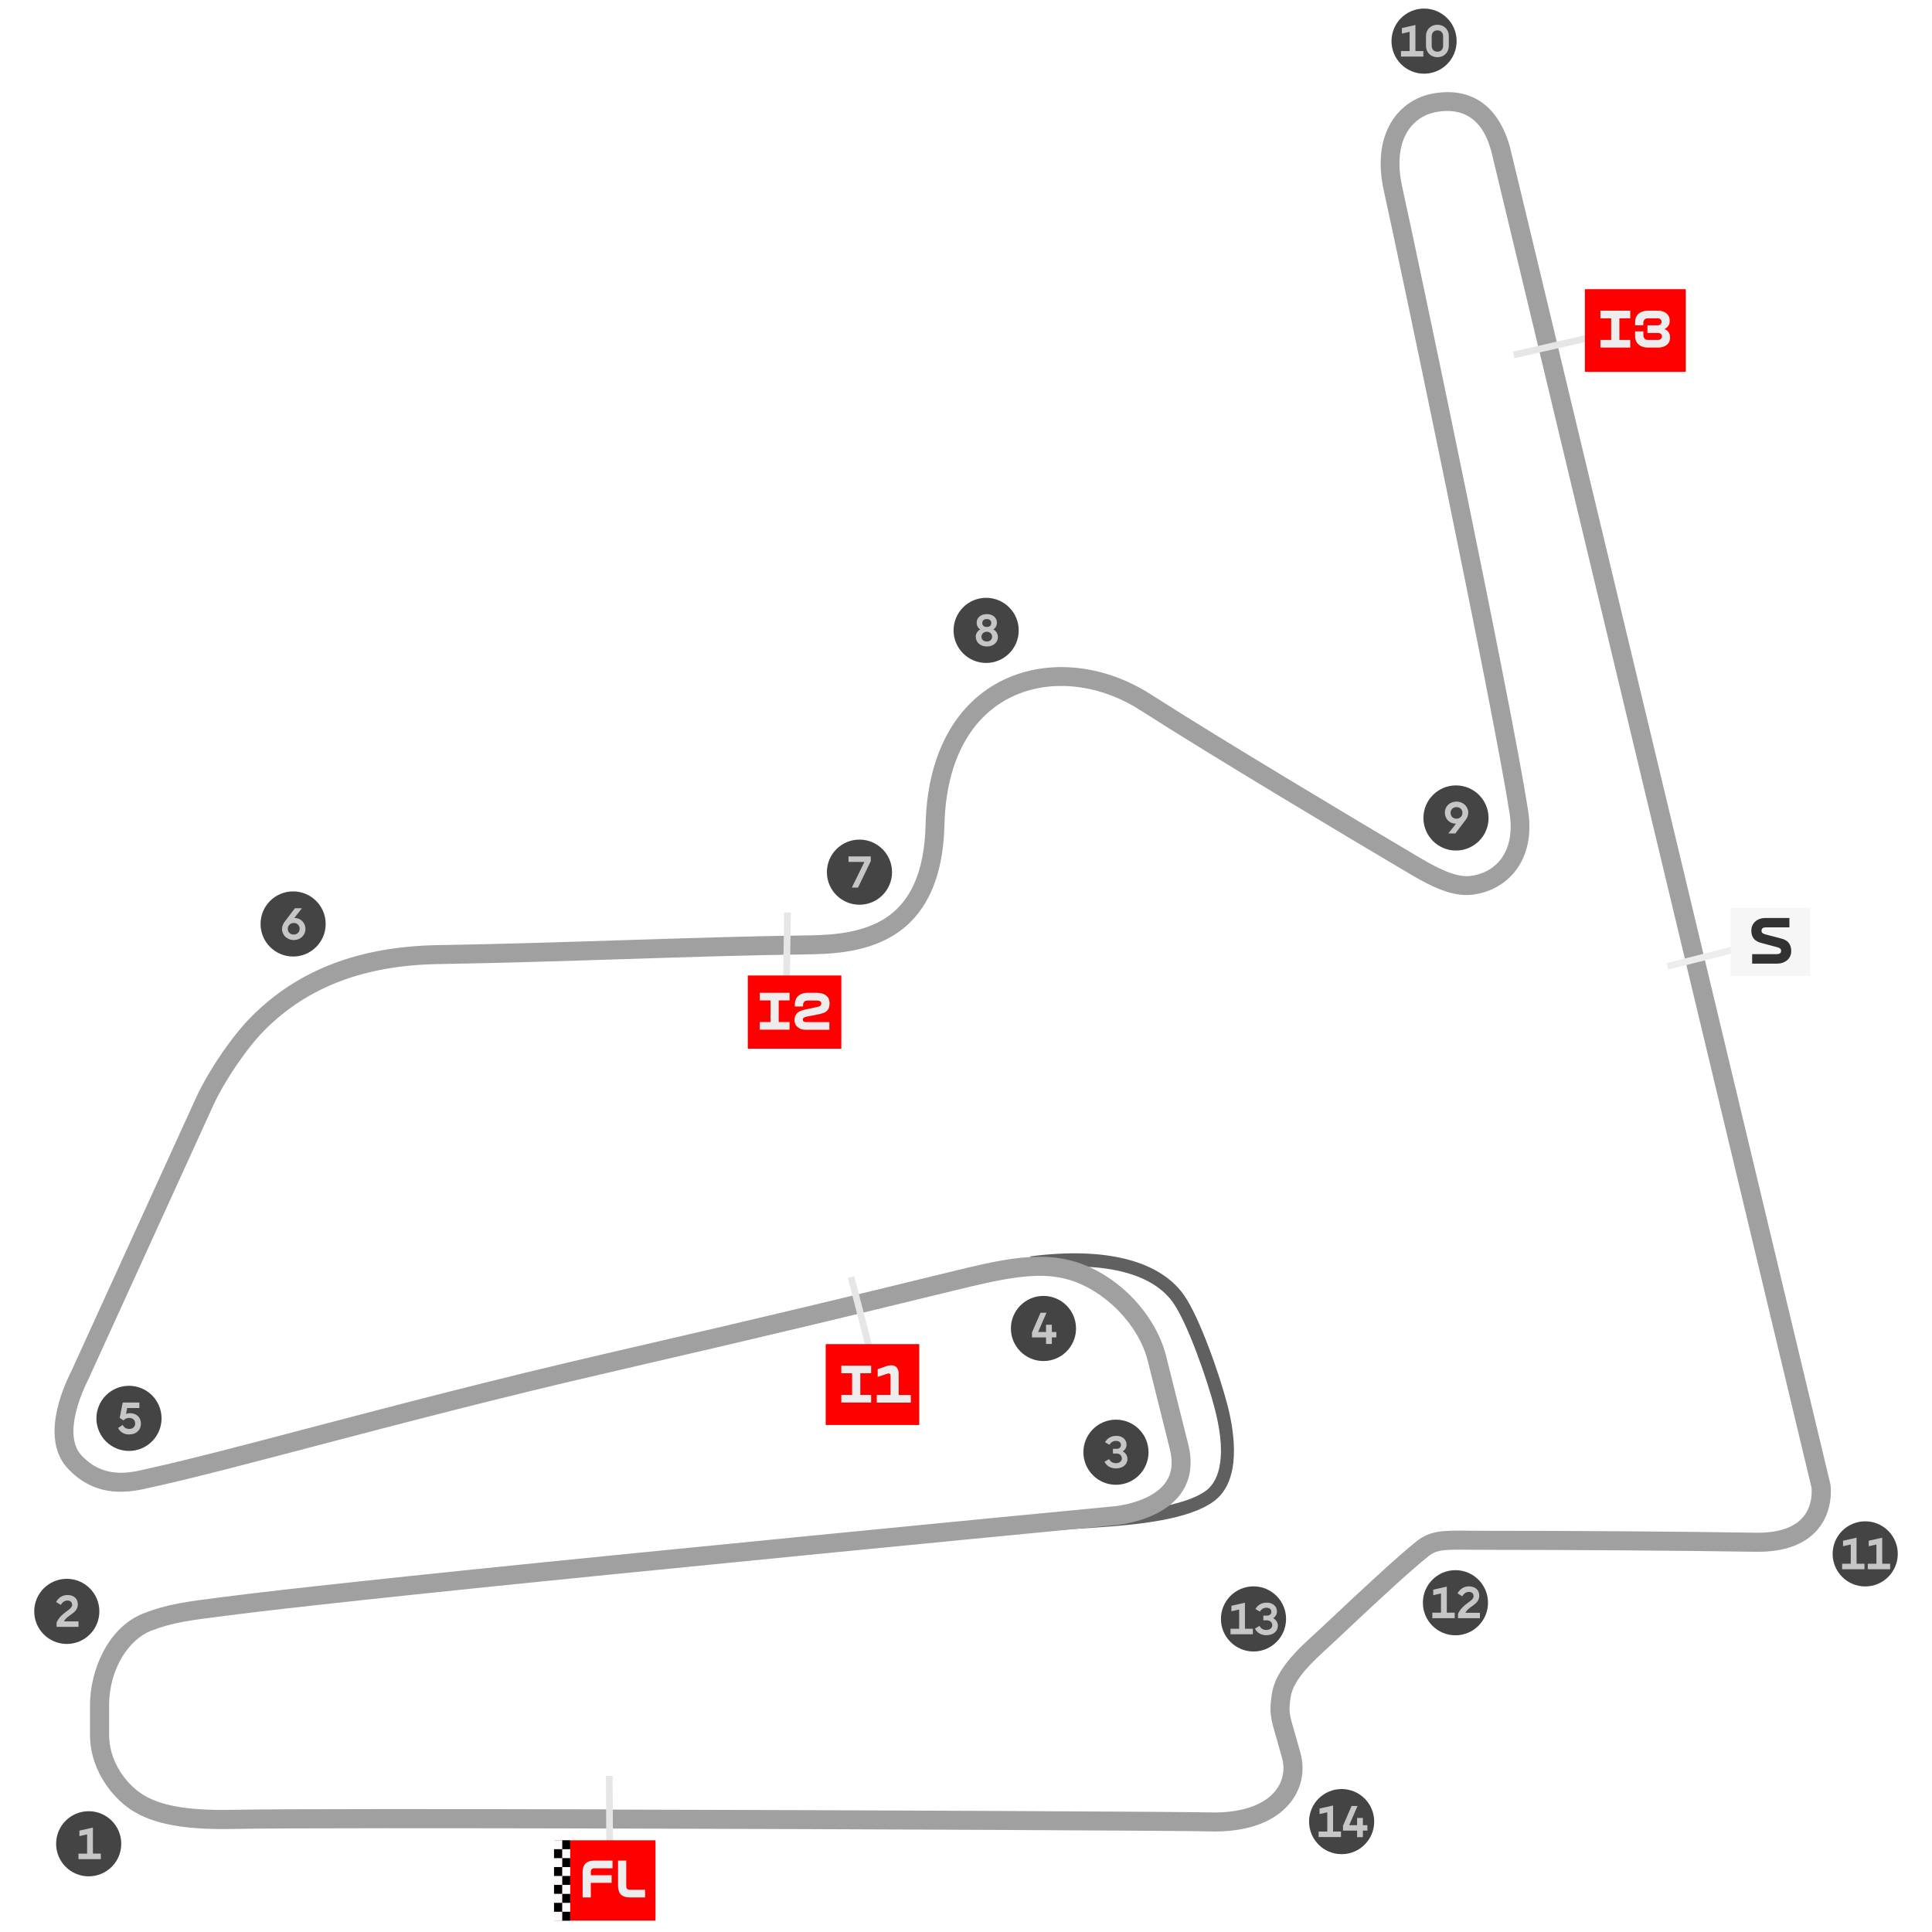 <svg xmlns="http://www.w3.org/2000/svg" id="uuid-d2f94d3e-6647-4fda-9ce4-5954aedbc6db" data-name="Capa 1" viewBox="0 0 210 210"><defs><style>.uuid-8b1af57d-a9f7-43b8-b1c0-56cde01b545f{fill:#444}.uuid-c039cce0-9758-482e-b943-54f893ae37c0{fill:#e6e6e6}.uuid-c51a9ed2-6079-4efb-9e57-3fce3161675c{fill:#c6c6c6}.uuid-d36f06d5-b4a8-4c58-9bf0-230a090bf6c9{fill:#fafafa}.uuid-92ac2b4b-b949-4bdd-beb3-fcb50f6c7791{fill:red}.uuid-61653424-6192-40d3-bd66-c7894c14b5c0{fill:#ededed}</style></defs><path d="m102.51 167.28-.12-1.44c.11 0 11.01-.89 16.12-1.21 4.86-.3 10.14-.85 12.55-2.58 1.03-.74 2.54-2.89.99-8.89-.87-3.38-3.02-9.43-4.55-11.58-2.33-3.29-7.77-4.57-15.31-3.59l-.19-1.43c8.09-1.05 14.01.43 16.67 4.18 1.69 2.38 3.89 8.64 4.77 12.06.75 2.93 1.56 8.19-1.55 10.42-2.7 1.94-7.99 2.52-13.31 2.85-5.09.32-15.98 1.2-16.09 1.2Z" style="fill:#606060"/><path d="M131.95 199.07c-.22 0-.45 0-.68-.01-2.18-.07-36.36-.24-65.38-.31-15.41-.04-34.98-.06-40.67.05-5.65.11-9.21-.66-11.54-2.49-1.88-1.47-3.9-4.28-3.9-7.73v-3.16c0-2.02.51-4.11 1.44-5.88 1.06-2.02 2.57-3.46 4.37-4.17 2.57-1.01 4.7-1.28 8.57-1.77.45-.06.93-.12 1.44-.18 4.53-.58 18.07-2.08 41.3-4.39 32.04-3.19 53.87-5.27 54.08-5.29h.03s4.03-.32 5.66-2.57c.7-.97.86-2.16.49-3.64l-2.4-9.59c-1-4.01-4.79-7.83-8.81-8.9-2.46-.65-5.16-.45-10.34.78-1.48.35-3.11.75-5.17 1.25-6.03 1.47-15.13 3.7-33.9 8.03-12.25 2.82-23.48 5.77-32.5 8.14-6.94 1.82-12.93 3.4-17.32 4.37-.12.03-.24.05-.37.08-2.02.47-5.78 1.34-8.97-2.06-2.92-3.11-.71-8.47.4-10.65l13.56-29.73c1.36-2.93 3.93-6.69 5.99-8.75 5.07-5.09 11.72-7.63 20.32-7.77 6.8-.11 13.63-.33 20.23-.54 6.9-.22 13.41-.43 19.46-.51 2.32-.03 5.83-.08 8.55-1.67 3.06-1.79 4.6-5.2 4.72-10.41.17-7.32 3.01-12.81 7.99-15.46 4.85-2.58 11.17-2.07 16.48 1.33 7.87 5.04 22.99 14.06 28.15 17.11.17.1.34.2.52.31 1.78 1.06 4.22 2.52 6.01 2.33 1.38-.15 2.58-.79 3.37-1.82.94-1.23 1.27-2.94.96-4.97-1.83-11.72-11.84-59.4-13.67-67.68-.86-3.88.04-6.32.94-7.69 1-1.52 2.54-2.54 4.32-2.88 4.19-.79 7.19 1.27 8.45 5.82.26.93 33.4 139.37 34.81 145.26l.02.08c.02.11.42 2.83-1.43 4.96-1.41 1.62-3.67 2.42-6.73 2.37-7.83-.12-19.61-.21-29.32-.21-.67 0-1.27 0-1.81-.01-2.69-.03-3.51-.01-4.41.71-2.01 1.61-5.45 4.79-10 9.08-.27.25-.56.52-.85.79-1.7 1.56-3.83 3.49-4.12 5.43-.23 1.56-.17 1.78.44 3.88.17.58.38 1.31.63 2.23.51 1.88.12 3.82-1.09 5.35-1.16 1.46-3.53 3.16-8.32 3.16Zm-66.06-2.38c29.83.07 63.23.24 65.45.31 3.42.11 6.02-.73 7.31-2.37.79-1 1.05-2.29.71-3.52-.25-.9-.45-1.62-.62-2.2-.63-2.17-.8-2.76-.5-4.76.4-2.66 2.82-4.87 4.77-6.65.29-.26.57-.52.83-.77 4.58-4.32 8.06-7.53 10.12-9.19 1.51-1.21 3.01-1.19 5.72-1.16.53 0 1.12.01 1.78.01 9.72 0 21.51.08 29.35.21 2.41.04 4.15-.52 5.14-1.66 1.13-1.29.98-3.02.95-3.26-.81-3.39-34.41-143.73-34.78-145.15-.36-1.29-1.44-5.22-6.08-4.34-1.23.23-2.29.94-2.98 1.99-.98 1.48-1.2 3.6-.65 6.11 1.83 8.29 11.86 56.05 13.69 67.81.51 3.28-.46 5.37-1.36 6.54-1.14 1.48-2.84 2.41-4.79 2.62-2.47.26-5.14-1.33-7.28-2.61-.18-.1-.35-.21-.51-.3-5.17-3.06-20.32-12.09-28.21-17.15-4.68-3-10.2-3.48-14.4-1.24-4.29 2.28-6.74 7.14-6.89 13.69-.14 5.91-2.07 9.99-5.74 12.14-3.19 1.87-7.03 1.92-9.57 1.95-6.03.08-12.54.29-19.42.51-6.61.21-13.44.43-20.26.54-8.04.13-14.22 2.48-18.9 7.17-1.88 1.88-4.33 5.46-5.57 8.15L9.62 149.89c-.7 1.39-2.84 6.1-.74 8.33 2.38 2.53 5.16 1.89 7 1.46.14-.03.27-.06.39-.09 4.35-.96 10.32-2.53 17.24-4.35 9.03-2.37 20.28-5.33 32.56-8.16 18.76-4.32 27.86-6.55 33.88-8.02 2.07-.51 3.7-.9 5.18-1.26 4.76-1.13 8.14-1.61 11.34-.77 4.77 1.26 9.1 5.64 10.29 10.39l2.4 9.59c.52 2.08.24 3.89-.82 5.36-2.16 2.98-6.81 3.38-7.16 3.41-.6.06-22.32 2.13-54.06 5.29-23.21 2.31-36.73 3.81-41.24 4.39-.51.06-.99.13-1.44.18-3.82.48-5.74.72-8.07 1.64-2.24.88-4.51 3.96-4.51 8.13v3.16c0 2.71 1.6 4.93 3.1 6.1 1.94 1.52 5.1 2.15 10.23 2.05 5.71-.11 25.29-.09 40.71-.05Z" style="fill:#a0a0a0"/><circle class="uuid-8b1af57d-a9f7-43b8-b1c0-56cde01b545f" cx="9.64" cy="200.41" r="3.54"/><path class="uuid-c51a9ed2-6079-4efb-9e57-3fce3161675c" d="M8.53 201.48h.94v-2.09l-.84.19v-.6l1.47-.33v2.83h.86v.6H8.53v-.6Z"/><circle class="uuid-8b1af57d-a9f7-43b8-b1c0-56cde01b545f" cx="7.26" cy="175.15" r="3.54"/><path class="uuid-c51a9ed2-6079-4efb-9e57-3fce3161675c" d="M7.83 174.39c0-.24-.18-.42-.49-.42s-.56.18-.73.48l-.51-.32c.26-.48.69-.76 1.25-.76.67 0 1.11.41 1.11.99 0 1.03-1.12 1.12-1.51 1.88h1.58v.59H6.15v-.47c.53-1.18 1.7-1.32 1.7-1.96Z"/><circle class="uuid-8b1af57d-a9f7-43b8-b1c0-56cde01b545f" cx="121.3" cy="157.85" r="3.54"/><path class="uuid-c51a9ed2-6079-4efb-9e57-3fce3161675c" d="m120.07 158.88.48-.28c.17.29.4.44.75.44s.64-.2.64-.52c0-.3-.25-.53-.57-.53h-.4v-.51h.4c.3 0 .47-.17.47-.43s-.2-.43-.54-.43c-.3 0-.53.14-.71.42l-.48-.28c.27-.45.67-.69 1.24-.69.65 0 1.1.4 1.1.95 0 .35-.19.62-.42.73.31.16.52.48.52.83 0 .58-.49 1.03-1.25 1.03-.57 0-1-.26-1.24-.71Z"/><circle class="uuid-8b1af57d-a9f7-43b8-b1c0-56cde01b545f" cx="113.42" cy="144.4" r="3.54"/><path class="uuid-c51a9ed2-6079-4efb-9e57-3fce3161675c" d="m112.16 144.86.94-2.17h.65l-.91 2.09h.86v-.79h.63v.79h.49v.59h-.49v.71h-.63v-.71h-1.53v-.51Z"/><circle class="uuid-8b1af57d-a9f7-43b8-b1c0-56cde01b545f" cx="14.02" cy="154.17" r="3.54"/><path class="uuid-c51a9ed2-6079-4efb-9e57-3fce3161675c" d="m12.82 155.22.52-.33c.15.28.38.43.71.43.39 0 .64-.23.64-.59s-.24-.61-.65-.61c-.26 0-.46.1-.62.27l-.41-.27.33-1.67h1.81v.6h-1.33l-.12.64c.14-.06.27-.08.43-.08.74 0 1.19.48 1.19 1.14s-.48 1.17-1.29 1.17c-.53 0-.97-.25-1.2-.71Z"/><circle class="uuid-8b1af57d-a9f7-43b8-b1c0-56cde01b545f" cx="31.86" cy="100.43" r="3.54"/><path class="uuid-c51a9ed2-6079-4efb-9e57-3fce3161675c" d="M30.66 100.96c0-.27.1-.54.28-.77l1.12-1.47h.76l-.83 1.06h.04c.63 0 1.17.5 1.17 1.2 0 .67-.54 1.2-1.27 1.2s-1.28-.55-1.28-1.22Zm1.91-.01c0-.36-.27-.63-.64-.63s-.65.28-.65.64.26.62.65.62.64-.28.64-.63Z"/><circle class="uuid-8b1af57d-a9f7-43b8-b1c0-56cde01b545f" cx="93.42" cy="94.8" r="3.54"/><path class="uuid-c51a9ed2-6079-4efb-9e57-3fce3161675c" d="M93.96 93.69h-1.73v-.6h2.42v.51l-1.39 2.88h-.67l1.36-2.78Z"/><circle class="uuid-8b1af57d-a9f7-43b8-b1c0-56cde01b545f" cx="107.19" cy="68.52" r="3.54"/><path class="uuid-c51a9ed2-6079-4efb-9e57-3fce3161675c" d="M106.05 69.24c0-.34.19-.65.5-.83-.2-.09-.39-.38-.39-.73 0-.54.45-.93 1.1-.93s1.1.39 1.1.93c0 .35-.18.62-.39.73.3.16.5.48.5.83 0 .58-.49 1.03-1.2 1.03s-1.2-.45-1.2-1.03Zm1.79-.04c0-.3-.25-.53-.58-.53s-.58.24-.58.53c0 .33.25.53.58.53s.58-.21.58-.53Zm-.09-1.48c0-.26-.18-.43-.49-.43s-.49.17-.49.43.18.43.49.43.49-.17.49-.43Z"/><circle class="uuid-8b1af57d-a9f7-43b8-b1c0-56cde01b545f" cx="158.26" cy="88.91" r="3.54"/><path class="uuid-c51a9ed2-6079-4efb-9e57-3fce3161675c" d="M159.59 88.35c0 .27-.1.54-.28.77l-1.12 1.47h-.76l.83-1.06h-.04c-.63 0-1.17-.5-1.17-1.2s.54-1.2 1.27-1.2 1.28.55 1.28 1.22Zm-1.92.01c0 .36.27.63.64.63s.65-.28.65-.64-.26-.62-.65-.62-.64.28-.64.63Z"/><circle class="uuid-8b1af57d-a9f7-43b8-b1c0-56cde01b545f" cx="154.79" cy="4.47" r="3.54"/><path class="uuid-c51a9ed2-6079-4efb-9e57-3fce3161675c" d="M152.28 5.55h.94V3.46l-.84.19v-.6l1.47-.33v2.83h.86v.6h-2.43v-.6ZM155 4.98V3.93c0-.74.54-1.24 1.24-1.24s1.24.5 1.24 1.24v1.05c0 .74-.54 1.24-1.24 1.24S155 5.72 155 4.98Zm1.86-.02v-1c0-.41-.24-.66-.62-.66s-.62.26-.62.66v1c0 .41.24.66.62.66s.62-.25.62-.66Z"/><circle class="uuid-8b1af57d-a9f7-43b8-b1c0-56cde01b545f" cx="202.74" cy="168.9" r="3.54"/><path class="uuid-c51a9ed2-6079-4efb-9e57-3fce3161675c" d="M200.23 169.97h.94v-2.09l-.84.19v-.6l1.47-.33v2.83h.86v.6h-2.43v-.6ZM203.02 169.97h.94v-2.09l-.84.19v-.6l1.47-.33v2.83h.86v.6h-2.43v-.6Z"/><circle class="uuid-8b1af57d-a9f7-43b8-b1c0-56cde01b545f" cx="158.2" cy="174.21" r="3.54"/><path class="uuid-c51a9ed2-6079-4efb-9e57-3fce3161675c" d="M155.69 175.29h.94v-2.09l-.84.19v-.6l1.47-.33v2.83h.86v.6h-2.43v-.6ZM160.16 173.45c0-.24-.18-.42-.49-.42s-.56.18-.73.48l-.51-.32c.26-.48.69-.76 1.25-.76.67 0 1.11.41 1.11.99 0 1.03-1.12 1.12-1.51 1.88h1.58v.59h-2.38v-.47c.53-1.18 1.7-1.32 1.7-1.96Z"/><circle class="uuid-8b1af57d-a9f7-43b8-b1c0-56cde01b545f" cx="136.25" cy="175.97" r="3.54"/><path class="uuid-c51a9ed2-6079-4efb-9e57-3fce3161675c" d="M133.75 177.04h.94v-2.09l-.84.19v-.6l1.47-.33v2.83h.86v.6h-2.43v-.6ZM136.42 177.01l.48-.28c.17.29.4.44.75.44s.64-.2.64-.52c0-.3-.25-.53-.57-.53h-.4v-.51h.4c.3 0 .47-.17.47-.43s-.2-.43-.54-.43c-.3 0-.53.14-.71.42l-.48-.28c.27-.45.67-.69 1.24-.69.65 0 1.1.4 1.1.95 0 .35-.19.62-.42.73.31.16.52.48.52.83 0 .58-.49 1.03-1.25 1.03-.57 0-1-.26-1.24-.71Z"/><circle class="uuid-8b1af57d-a9f7-43b8-b1c0-56cde01b545f" cx="145.83" cy="198" r="3.54"/><path class="uuid-c51a9ed2-6079-4efb-9e57-3fce3161675c" d="M143.33 199.08h.94v-2.09l-.84.19v-.6l1.47-.33v2.83h.86v.6h-2.43v-.6ZM145.97 198.47l.94-2.17h.65l-.91 2.09h.86v-.79h.63v.79h.49v.59h-.49v.71h-.63v-.71h-1.53v-.51Z"/><path class="uuid-c039cce0-9758-482e-b943-54f893ae37c0" transform="rotate(-14.45 93.943 144.396)" d="M93.58 138.63h.73v11.53h-.73z"/><path class="uuid-92ac2b4b-b949-4bdd-beb3-fcb50f6c7791" d="M99.92 146.1H89.78l-.03.03v8.76h10.17v-8.79Z"/><path class="uuid-61653424-6192-40d3-bd66-c7894c14b5c0" d="M91.45 151.62h1.17v-2.35h-1.17v-.83h3.24v.83h-1.18v2.35h1.18v.83h-3.24v-.83ZM95.31 151.62h1.49v-2.1c0-.07-.02-.13-.05-.17-.03-.04-.08-.06-.16-.06-.04 0-.08 0-.13.02-.05.01-.11.04-.17.06l-.89.29v-.83l.81-.29c.12-.04.23-.08.35-.1.11-.02.22-.04.32-.04.17 0 .31.04.43.11s.22.18.28.32c.06.14.09.29.09.47v2.33H99v.83h-3.7v-.83ZM66.28 201.79l-.04-8.75"/><path class="uuid-c039cce0-9758-482e-b943-54f893ae37c0" transform="rotate(-.28 67.042 198.654)" d="M65.89 193.04h.73v8.76h-.73z"/><path class="uuid-92ac2b4b-b949-4bdd-beb3-fcb50f6c7791" d="M71.24 200.03H60.26l-.03.03v8.7h11.02v-8.74Z"/><path class="uuid-61653424-6192-40d3-bd66-c7894c14b5c0" d="M63.47 202.8c.09-.19.23-.33.42-.42.19-.09.42-.14.71-.14h1.98v.83h-1.92c-.11 0-.2.01-.26.04s-.11.08-.14.14c-.03.06-.04.15-.04.26v.32h2.26v.83h-2.26v1.58h-.89v-2.73c0-.29.05-.52.14-.71ZM70.12 206.24h-1.67c-.29 0-.53-.05-.71-.14-.19-.09-.33-.23-.42-.42s-.14-.43-.14-.71v-2.73h.89v2.73c0 .11.01.2.04.26.03.07.07.11.14.14.07.03.15.04.26.04h1.61v.83Z"/><path class="uuid-d36f06d5-b4a8-4c58-9bf0-230a090bf6c9" d="M61.1 202.94h.88v5.83h-.88z"/><path d="M61.1 203.91h.88v.97h-.88zM61.1 205.86h.88v.97h-.88zM61.1 207.8h.88v.97h-.88z"/><path class="uuid-d36f06d5-b4a8-4c58-9bf0-230a090bf6c9" d="M60.22 202.94h.88v5.83h-.88z"/><path d="M60.22 202.94h.88v.97h-.88zM60.22 204.88h.88v.97h-.88zM60.22 206.83h.88v.97h-.88z"/><path class="uuid-d36f06d5-b4a8-4c58-9bf0-230a090bf6c9" d="M61.1 200.03h.88v2.91h-.88z"/><path d="M61.1 200.03h.88v.97h-.88zM61.1 201.97h.88v.97h-.88z"/><path class="uuid-d36f06d5-b4a8-4c58-9bf0-230a090bf6c9" d="M60.22 200.03h.88v2.91h-.88z"/><path d="M60.22 201h.88v.97h-.88z"/><path class="uuid-c039cce0-9758-482e-b943-54f893ae37c0" transform="rotate(-89.14 85.506 105.294)" d="M79.4 104.93h12.21v.73H79.4z"/><path class="uuid-92ac2b4b-b949-4bdd-beb3-fcb50f6c7791" d="M91.45 106.03H81.31l-.03.03v7.93h10.17v-7.96Z"/><path class="uuid-61653424-6192-40d3-bd66-c7894c14b5c0" d="M82.58 111.09h1.17v-2.35h-1.17v-.83h3.24v.83h-1.18v2.35h1.18v.83h-3.24v-.83ZM86.92 111.78c-.18-.09-.32-.21-.42-.36-.09-.16-.14-.34-.14-.55 0-.3.09-.54.27-.73.18-.19.48-.33.9-.41l1.27-.27c.12-.02.21-.05.28-.08.07-.03.11-.07.14-.12.03-.04.05-.11.05-.18 0-.11-.04-.2-.13-.25s-.22-.08-.41-.08h-.92c-.17 0-.3.04-.39.13-.09.09-.13.21-.13.37v.15h-.89v-.24c0-.26.06-.48.17-.67.11-.18.27-.33.49-.43.21-.1.47-.15.78-.15h.88c.47 0 .83.1 1.08.3s.37.49.37.86c0 .22-.04.41-.11.56-.07.15-.18.27-.33.37-.15.09-.34.16-.58.21l-1.5.3c-.13.03-.23.07-.29.12-.07.05-.1.12-.1.2s.03.15.09.2c.06.04.15.07.27.07h2.53v.83h-2.57c-.25 0-.47-.04-.65-.13Z"/><path class="uuid-61653424-6192-40d3-bd66-c7894c14b5c0" transform="rotate(-14.19 185.813 103.899)" d="M181.09 103.52h9.41v.73h-9.41z"/><path d="M196.76 98.67h-8.62l-.03.03v7.38h8.65v-7.41Z" style="fill:#f6f6f6"/><path d="M190.46 103.71h2.69c.14 0 .25-.03.33-.09.08-.06.12-.15.12-.27 0-.11-.03-.19-.1-.24-.07-.06-.17-.11-.31-.15l-1.69-.45c-.39-.09-.67-.25-.86-.47-.18-.22-.28-.52-.28-.88 0-.26.06-.5.19-.71.13-.21.31-.37.54-.49.23-.12.51-.18.83-.18h2.58v1.02h-2.58c-.14 0-.26.03-.33.09-.08.06-.12.15-.12.27s.03.2.1.25c.06.06.17.11.31.15l1.68.44c.39.09.68.25.86.48s.28.52.28.88c0 .27-.06.51-.19.71-.13.21-.31.37-.54.49-.23.12-.51.18-.83.18h-2.69v-1.02Z" style="fill:#323232"/><path class="uuid-c039cce0-9758-482e-b943-54f893ae37c0" transform="rotate(-12.85 170.77 37.171)" d="M164.37 36.79h12.82v.73h-12.82z"/><path class="uuid-92ac2b4b-b949-4bdd-beb3-fcb50f6c7791" d="M183.24 31.43H172.3l-.03.03v8.96h10.97v-9Z"/><path class="uuid-61653424-6192-40d3-bd66-c7894c14b5c0" d="M173.96 36.95h1.17V34.6h-1.17v-.83h3.24v.83h-1.18v2.35h1.18v.83h-3.24v-.83ZM178.39 37.63c-.21-.1-.38-.25-.49-.43-.11-.19-.17-.41-.17-.67v-.51h.9v.43c0 .16.05.28.14.37.09.09.22.13.38.13h1.03c.15 0 .26-.03.34-.1.08-.06.12-.16.12-.29 0-.12-.04-.21-.12-.28-.08-.06-.19-.09-.34-.09h-1.11v-.83h1.07c.14 0 .26-.03.34-.1.08-.06.12-.16.12-.29 0-.12-.04-.21-.12-.28-.08-.06-.19-.09-.34-.09h-1c-.16 0-.29.04-.38.13-.09.09-.14.21-.14.37v.26h-.89v-.34c0-.26.06-.48.17-.67s.27-.33.49-.43c.21-.1.47-.15.77-.15h1.01c.27 0 .5.04.7.13s.35.21.46.38c.11.17.16.36.16.59 0 .2-.04.38-.14.53-.09.15-.23.27-.42.37.21.1.37.22.46.37.09.14.14.32.14.54s-.05.42-.16.59c-.11.17-.27.29-.47.38-.2.09-.44.13-.71.13h-1.03c-.3 0-.56-.05-.77-.15Z"/></svg>
